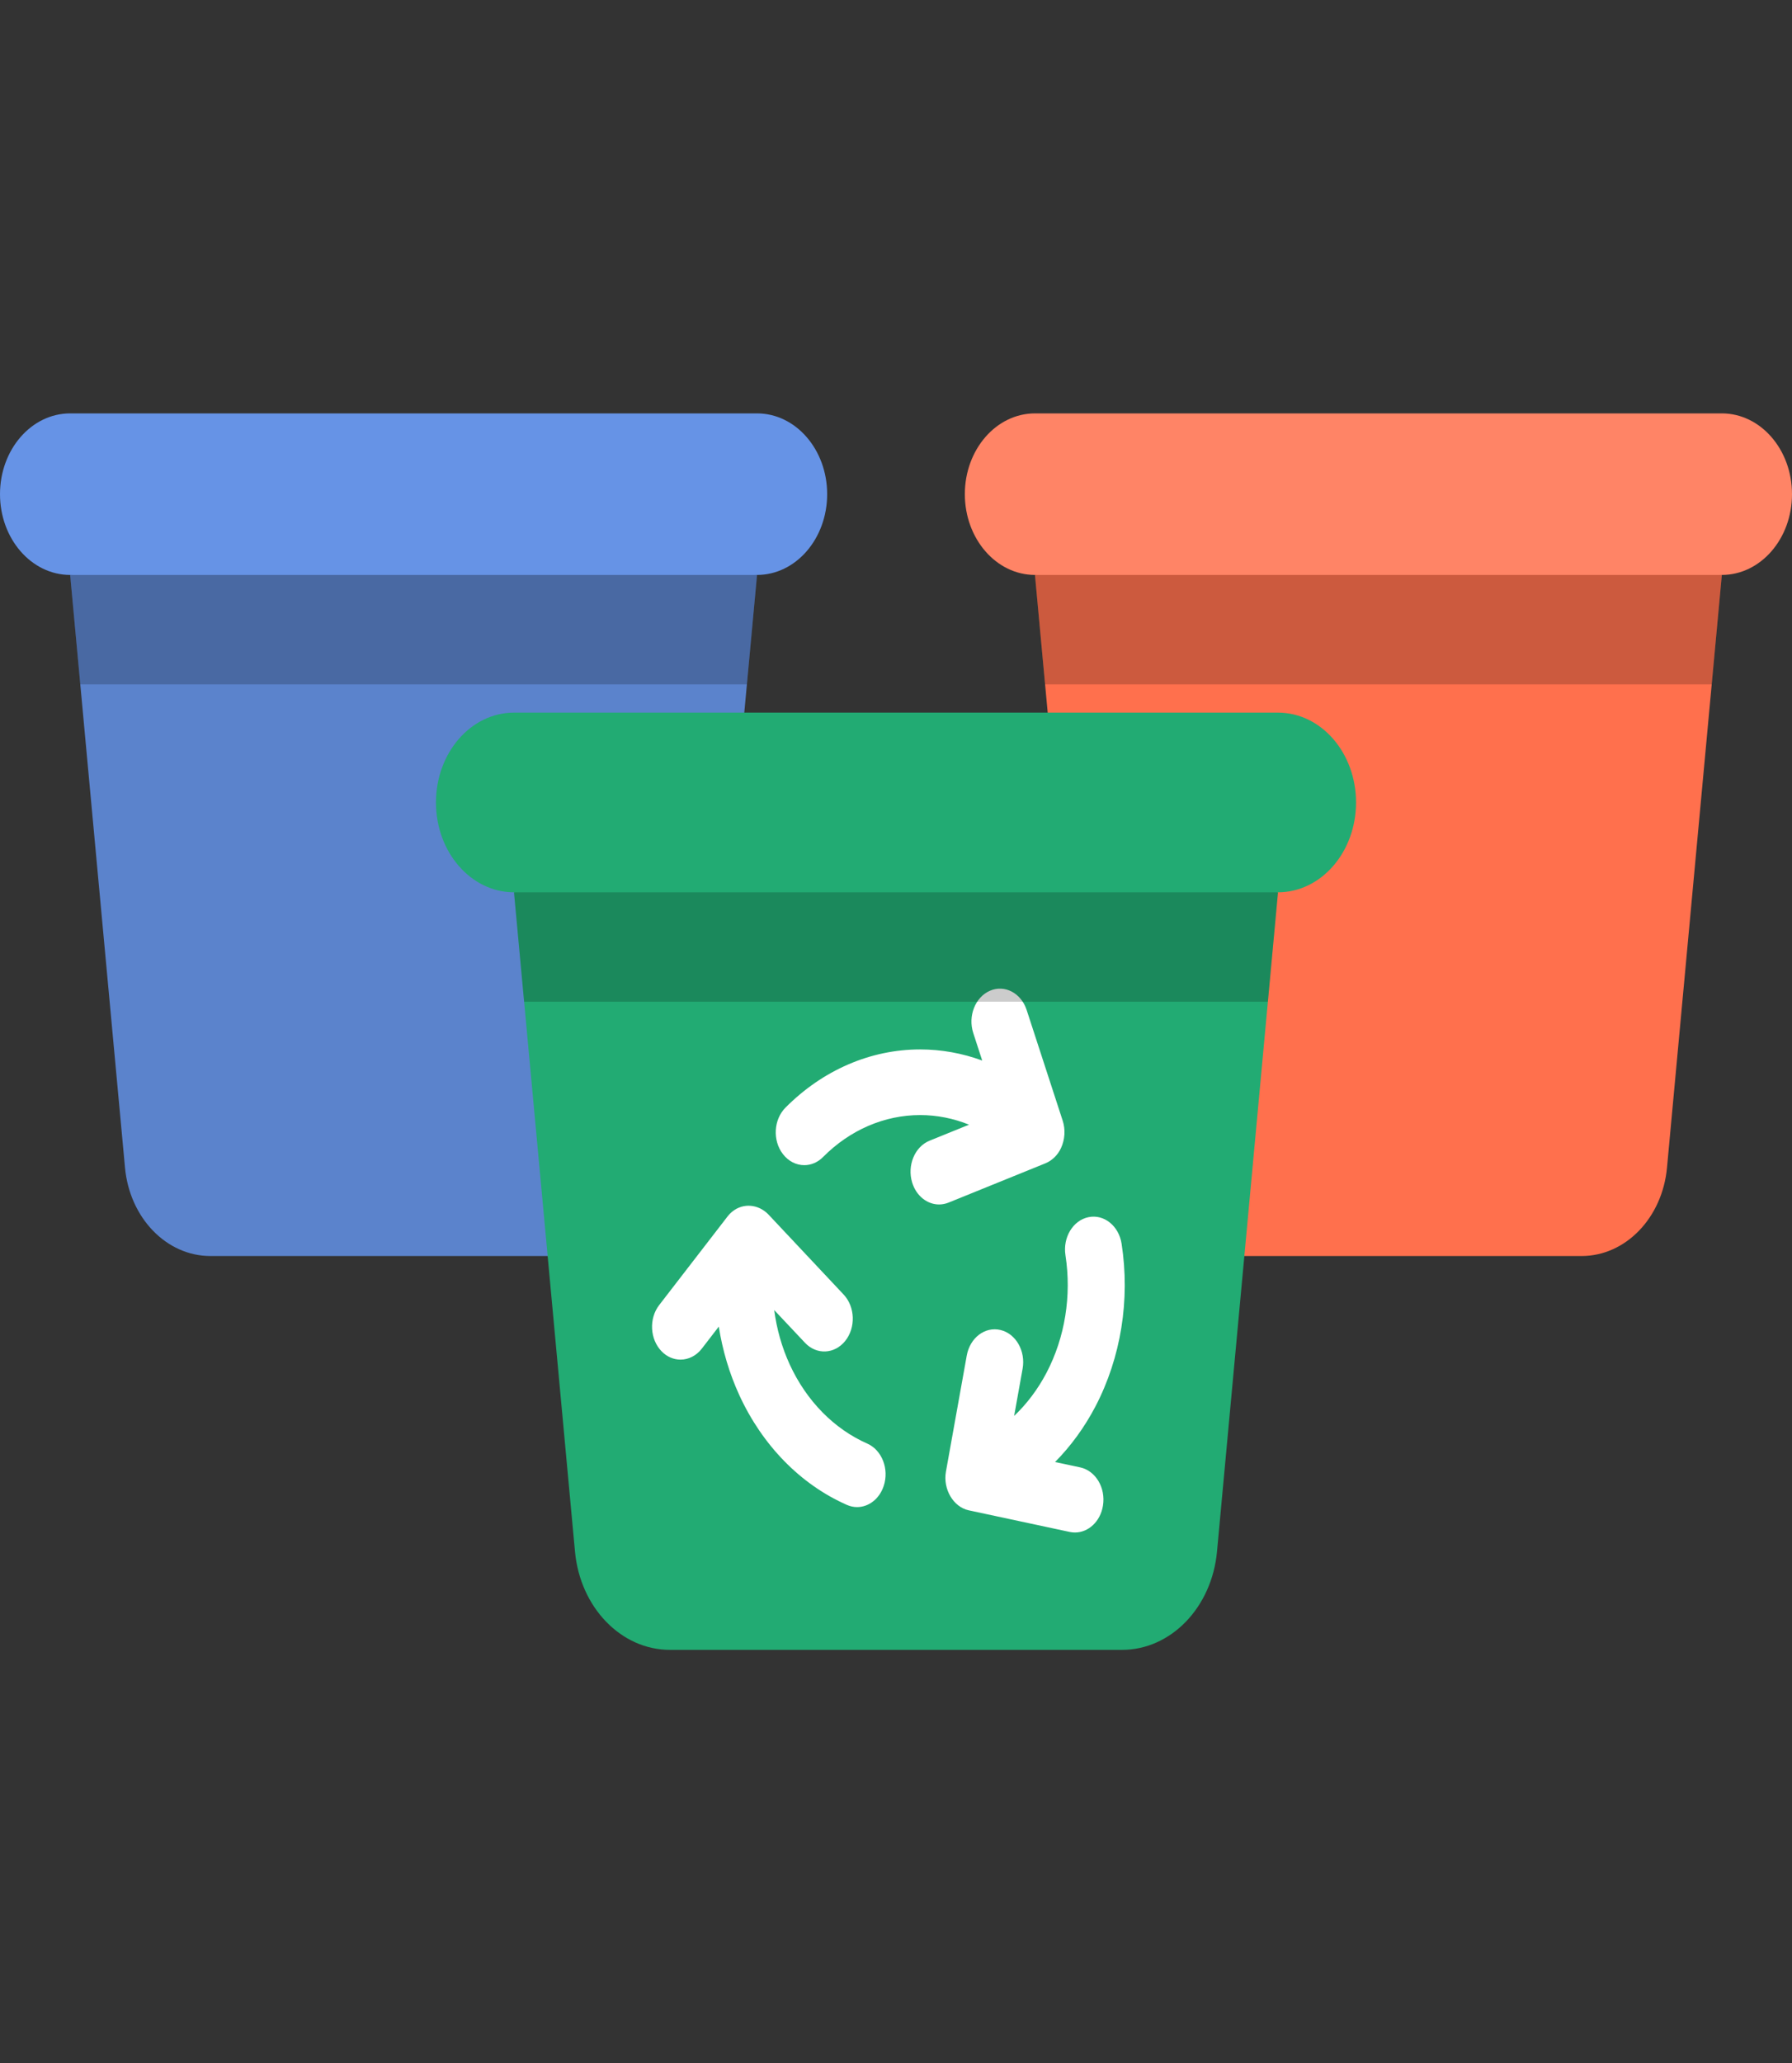 <svg width="53" height="61" viewBox="0 0 53 61" fill="none" xmlns="http://www.w3.org/2000/svg">
<rect x="0" y="0" width="53" height="61" fill="#333333" stroke="none"/>
<path d="M12.232 14.61L2.075 16.998L3.697 34.521C3.834 36.007 4.923 37.134 6.222 37.134H18.243C19.541 37.134 20.63 36.007 20.767 34.521L22.39 16.998L12.232 14.61Z" fill="#5B83CC"/>
<path d="M40.768 14.61L50.925 16.998L49.303 34.521C49.166 36.007 48.076 37.134 46.778 37.134H34.757C33.459 37.134 32.37 36.007 32.232 34.521L30.61 16.998L40.768 14.61Z" fill="#FF704D"/>
<path d="M26.5 23.725L15.202 26.381L17.006 45.872C17.159 47.524 18.37 48.778 19.814 48.778H33.185C34.63 48.778 35.841 47.524 35.994 45.872L37.798 26.381L26.5 23.725Z" fill="#22AB73"/>
<path d="M30.922 34.392C30.923 34.392 30.925 34.391 30.927 34.39C31.119 34.309 31.287 34.148 31.382 33.938C31.495 33.691 31.516 33.398 31.431 33.136L30.364 29.86C30.2 29.358 29.715 29.103 29.279 29.291C28.843 29.48 28.622 30.039 28.785 30.541L29.05 31.355C28.461 31.139 27.843 31.026 27.214 31.026C25.748 31.026 24.334 31.637 23.231 32.747C22.881 33.1 22.845 33.713 23.152 34.116C23.319 34.336 23.552 34.448 23.787 34.448C23.984 34.448 24.182 34.369 24.342 34.208C25.137 33.407 26.157 32.967 27.214 32.967C27.711 32.967 28.2 33.065 28.66 33.251L27.494 33.724C27.054 33.902 26.824 34.456 26.978 34.962C27.101 35.361 27.426 35.61 27.774 35.61C27.867 35.61 27.961 35.592 28.054 35.555L30.922 34.392Z" fill="white"/>
<path d="M31.947 43.383L31.204 43.225C31.669 42.755 32.072 42.204 32.397 41.585C33.153 40.139 33.429 38.43 33.172 36.77C33.09 36.242 32.652 35.891 32.194 35.985C31.735 36.079 31.43 36.583 31.512 37.111C31.697 38.307 31.498 39.541 30.953 40.583C30.696 41.073 30.371 41.504 29.994 41.862L30.244 40.468C30.339 39.943 30.046 39.429 29.59 39.321C29.133 39.212 28.688 39.55 28.593 40.075L27.978 43.502C27.978 43.504 27.977 43.505 27.977 43.507C27.884 44.028 28.198 44.555 28.649 44.652L31.639 45.292C31.691 45.303 31.742 45.308 31.794 45.308C32.192 45.308 32.546 44.982 32.621 44.515C32.707 43.988 32.405 43.481 31.947 43.383Z" fill="white"/>
<path d="M25.651 42.68C24.664 42.245 23.849 41.413 23.355 40.337C23.123 39.831 22.971 39.288 22.898 38.732L23.807 39.698C24.148 40.062 24.682 40.038 24.998 39.645C25.314 39.251 25.293 38.637 24.951 38.273L22.719 35.898C22.718 35.896 22.716 35.895 22.715 35.894C22.424 35.603 21.987 35.561 21.668 35.813C21.612 35.857 21.561 35.908 21.516 35.967L19.497 38.583C19.188 38.983 19.22 39.596 19.568 39.952C19.728 40.117 19.928 40.197 20.127 40.197C20.36 40.197 20.591 40.087 20.758 39.871L21.259 39.221C21.369 39.921 21.571 40.604 21.864 41.243C22.549 42.735 23.679 43.889 25.047 44.492C25.146 44.536 25.248 44.557 25.349 44.557C25.688 44.557 26.008 44.32 26.136 43.933C26.303 43.433 26.085 42.872 25.651 42.68Z" fill="white"/>
<path opacity="0.2" d="M15.202 26.381L15.501 29.615H37.499L37.798 26.381L26.5 23.725L15.202 26.381Z" fill="black"/>
<path d="M37.798 21.069H15.202C13.927 21.069 12.894 22.258 12.894 23.725C12.894 25.192 13.927 26.381 15.202 26.381H37.798C39.072 26.381 40.106 25.192 40.106 23.725C40.106 22.258 39.073 21.069 37.798 21.069Z" fill="#22AB73"/>
<path opacity="0.2" d="M30.61 16.998L30.91 20.233H50.626L50.925 16.998L40.768 14.61L30.61 16.998Z" fill="black"/>
<path d="M30.61 12.222H50.925C52.071 12.222 53 13.291 53 14.61C53 15.929 52.071 16.998 50.925 16.998H30.61C29.465 16.998 28.536 15.929 28.536 14.61C28.536 13.291 29.465 12.222 30.61 12.222Z" fill="#FF8466"/>
<path opacity="0.2" d="M2.374 20.233H22.09L22.39 16.998L12.232 14.61L2.075 16.998L2.374 20.233Z" fill="black"/>
<path d="M22.39 12.222H2.075C0.929 12.222 0 13.291 0 14.61C0 15.929 0.929 16.998 2.075 16.998H22.39C23.535 16.998 24.464 15.929 24.464 14.61C24.464 13.291 23.535 12.222 22.39 12.222Z" fill="#6693E6"/>
</svg>
